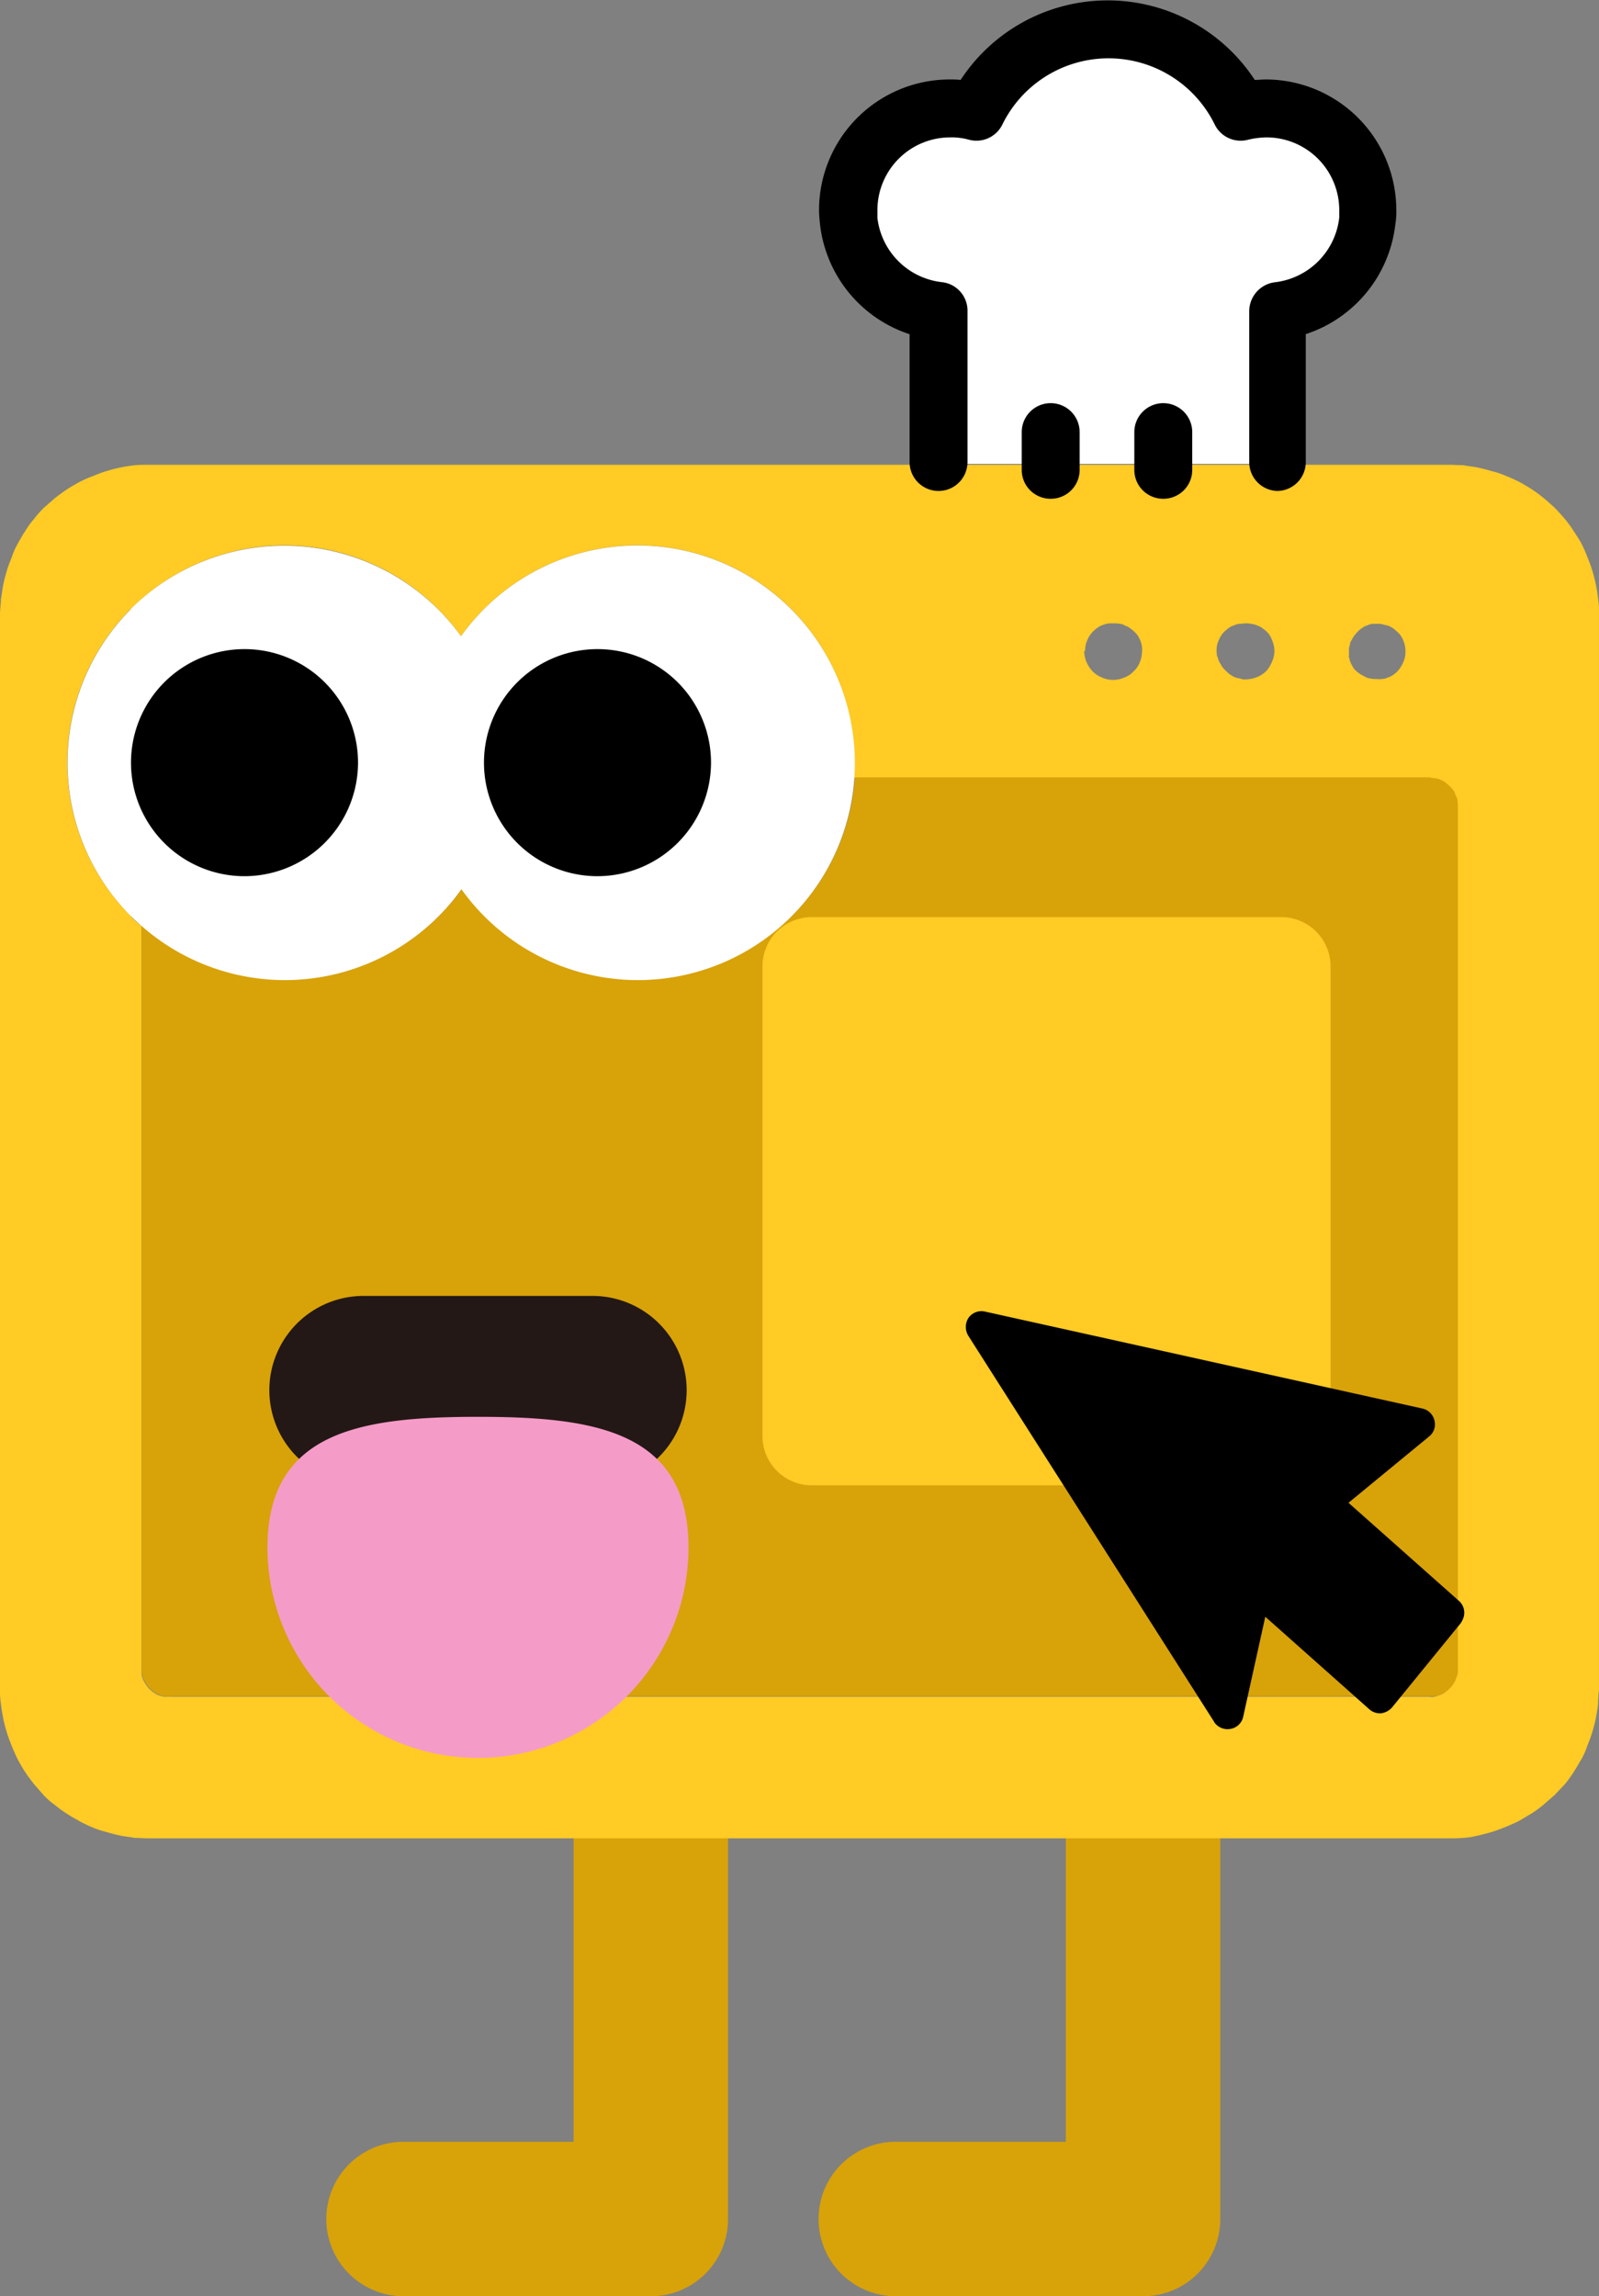 <svg xmlns="http://www.w3.org/2000/svg" width="104.475" height="150"><rect width="100%" height="100%" fill="#808080" stroke="none"/><defs><clipPath id="a"><path data-name="Rectangle 1320" fill="none" d="M0 0h104.474v150H0z"/></clipPath></defs><g data-name="Group 15903"><g data-name="Group 15902" clip-path="url(#a)"><path data-name="Path 13734" d="M42.492 150H26.366a5.045 5.045 0 110-10.09h11.111v-22.222a5.045 5.045 0 0110.09 0v27.267A5.037 5.037 0 0142.521 150z" fill="#d8a209"/><path data-name="Path 13735" d="M74.654 150H58.528a5.045 5.045 0 110-10.09h11.111v-22.222a5.045 5.045 0 0110.09 0v27.267A5.037 5.037 0 0174.684 150z" fill="#d8a209"/><path data-name="Path 13736" d="M44.024 104.415a9.4 9.4 0 119.4-9.4 9.394 9.394 0 01-9.4 9.4z" fill="#f59bc8"/><path data-name="Path 13737" d="M0 40.06v70.27a5.166 5.166 0 00.06.961c.03.33.09.631.15.961.06.3.15.631.24.931s.21.6.33.9.24.571.39.871c.15.27.3.541.48.811s.36.51.571.781l.631.721a4.716 4.716 0 00.721.631 7.434 7.434 0 00.781.571c.27.18.541.33.811.48a7.782 7.782 0 00.871.42 5.284 5.284 0 00.9.3c.3.09.631.18.931.24s.631.09.931.15c.3 0 .631.03.961.03h84.896c.3 0 .631 0 .961-.03a5.01 5.01 0 00.931-.15c.3-.06.631-.15.931-.24s.6-.21.9-.33.571-.24.871-.39c.27-.15.541-.33.811-.48a7.435 7.435 0 00.781-.571l.721-.631c.24-.24.45-.48.661-.691a7.436 7.436 0 00.571-.781c.18-.27.33-.541.511-.841a4.539 4.539 0 00.39-.871c.12-.3.24-.6.33-.9s.18-.631.24-.931c.06-.33.12-.631.15-.961 0-.33.03-.631.06-.961V40.06a5.328 5.328 0 00-.06-.961 10.014 10.014 0 00-.39-1.862c-.09-.3-.21-.6-.33-.9a7.656 7.656 0 00-.39-.871c-.15-.27-.33-.541-.511-.811a7.436 7.436 0 00-.571-.781c-.21-.24-.42-.48-.661-.721-.24-.21-.48-.45-.721-.631a7.437 7.437 0 00-.781-.571c-.27-.18-.541-.33-.811-.48-.3-.15-.571-.27-.871-.39a5.285 5.285 0 00-.9-.3c-.3-.09-.631-.18-.931-.24s-.631-.09-.931-.15c-.3 0-.631-.03-.961-.03H9.76c-.3 0-.631 0-.961.03a10.014 10.014 0 00-1.862.39c-.3.09-.6.21-.9.33a7.656 7.656 0 00-.871.39c-.27.15-.541.3-.811.48s-.511.36-.781.571l-.721.631a6.766 6.766 0 00-.631.721 5.231 5.231 0 00-.571.781c-.18.27-.33.541-.48.811a4.538 4.538 0 00-.39.871c-.12.3-.24.6-.33.9s-.18.631-.24.931-.09.631-.15.931c0 .33-.06.631-.06.961zm8.559 19.79A14.185 14.185 0 1130.12 41.561a13.8 13.8 0 011.5-1.772A14.179 14.179 0 0155.8 50.81h37.563a3.5 3.5 0 01.691.15 3.276 3.276 0 01.33.18c.09.09.18.15.27.24s.15.18.24.27a1.11 1.11 0 01.15.33 1.464 1.464 0 01.12.33c0 .12.03.24.03.36v56.639a.854.854 0 01-.12.36c-.06.12-.09.21-.15.33a2.625 2.625 0 01-.24.3c-.09.09-.18.15-.27.24a.9.9 0 01-.33.18 1.693 1.693 0 01-.36.12 1.448 1.448 0 01-.36 0H10.751a1.584 1.584 0 01-.36-.09 1.165 1.165 0 01-.33-.18 2.1 2.1 0 01-.3-.24 2.627 2.627 0 01-.24-.3 3.275 3.275 0 01-.18-.33 1.584 1.584 0 01-.09-.36V60.51c-.24-.21-.48-.42-.691-.631zM70.9 42.522a1.557 1.557 0 01.15-.721 1.675 1.675 0 01.42-.6 2.626 2.626 0 01.3-.24 1.609 1.609 0 01.33-.15 1.584 1.584 0 01.36-.09h.36a1.462 1.462 0 01.36.03.63.63 0 01.33.12.939.939 0 01.3.15 2.1 2.1 0 01.3.24 1.492 1.492 0 01.39.571 1.524 1.524 0 01.12.721 2.064 2.064 0 01-.15.721 1.675 1.675 0 01-.42.6 1.6 1.6 0 01-.6.39 1.8 1.8 0 01-1.441 0 1.789 1.789 0 01-.631-.42 2.073 2.073 0 01-.39-.6 1.933 1.933 0 01-.15-.721zm8.619.36s-.03-.24-.03-.36a1.557 1.557 0 01.15-.721 1.6 1.6 0 01.39-.571 2.625 2.625 0 01.3-.24 1.11 1.11 0 01.33-.15.8.8 0 01.36-.09c.12 0 .24-.03.36-.03a1.462 1.462 0 01.36.03 1.584 1.584 0 01.36.09 3.523 3.523 0 01.33.15c.09.09.21.15.3.24a1.4 1.4 0 01.39.6 1.907 1.907 0 01.15.691 1.781 1.781 0 01-.15.691 2.455 2.455 0 01-.36.6 1.789 1.789 0 01-.631.42 2.091 2.091 0 01-.751.15.762.762 0 01-.36-.06 1.584 1.584 0 01-.36-.09 2.64 2.64 0 01-.3-.18 2.183 2.183 0 01-.27-.24 1.943 1.943 0 01-.24-.27c-.06-.09-.12-.21-.18-.3a1.693 1.693 0 01-.12-.36zm8.619-.03v-.36a.762.762 0 01.06-.36.63.63 0 01.12-.33 2.642 2.642 0 01.18-.3c.09-.09.15-.18.24-.27a2.627 2.627 0 01.3-.24 1.11 1.11 0 01.33-.15.783.783 0 01.33-.09h.36a.762.762 0 01.36.06 1.584 1.584 0 01.36.09 2.64 2.64 0 01.3.18c.09.09.18.15.27.24a1.423 1.423 0 01.36.571 1.712 1.712 0 01.12.661 1.557 1.557 0 01-.15.721 2.073 2.073 0 01-.39.6 2.627 2.627 0 01-.3.24 1.11 1.11 0 01-.33.15.8.8 0 01-.36.09 1.692 1.692 0 01-.39 0 1.462 1.462 0 01-.36-.03.854.854 0 01-.36-.12 3.276 3.276 0 01-.33-.18 2.627 2.627 0 01-.3-.24 1.079 1.079 0 01-.21-.3 1.609 1.609 0 01-.15-.33c-.03-.12-.06-.24-.09-.33z" fill="#ffcb24"/><path data-name="Path 13738" d="M8.558 39.79a14.21 14.21 0 000 20.06c.24.21.45.42.691.631v-7.805a2.049 2.049 0 01.03-.36.854.854 0 01.12-.36 1.11 1.11 0 01.15-.33c.09-.09.15-.18.24-.27s.18-.15.27-.24a1.11 1.11 0 01.33-.15 1.693 1.693 0 01.36-.12c.12 0 .24-.03.36-.03h5.826a8.391 8.391 0 011.021-1.291 7.324 7.324 0 019.52-.781 14.5 14.5 0 012.613-7.177 13.8 13.8 0 00-1.5-1.772 14.21 14.21 0 00-20.06 0z" fill="#fff"/><path data-name="Path 13739" d="M9.279 52.312s-.03.24-.03.36v7.809a14.162 14.162 0 0019.219-.48 7.406 7.406 0 01-11.499-9.19h-5.828a2.048 2.048 0 00-.36.03.854.854 0 00-.36.12 1.11 1.11 0 00-.33.15c-.09.09-.18.15-.27.24s-.15.18-.24.27a1.11 1.11 0 00-.15.33 1.693 1.693 0 00-.12.36z" fill="#fff"/><path data-name="Path 13740" d="M9.249 60.481v48.468a2.048 2.048 0 00.03.36 1.584 1.584 0 00.09.36 3.274 3.274 0 00.18.33 2.1 2.1 0 00.24.3 2.626 2.626 0 00.3.24 1.165 1.165 0 00.33.18.8.8 0 00.36.09 1.692 1.692 0 00.39 0h82.615a.854.854 0 00.36-.12.9.9 0 00.33-.18 1.942 1.942 0 00.27-.24 2.626 2.626 0 00.24-.3 1.11 1.11 0 00.15-.33 1.693 1.693 0 00.12-.36V52.643a2.049 2.049 0 00-.03-.36.63.63 0 00-.12-.33 1.11 1.11 0 00-.15-.33 2.184 2.184 0 00-.24-.27c-.09-.09-.18-.15-.27-.24a3.276 3.276 0 00-.33-.18 1.354 1.354 0 00-.33-.09 1.507 1.507 0 01-.36-.06H55.856a14.18 14.18 0 01-3.964 8.888c-.03.06-.09.09-.15.15a14.179 14.179 0 01-21.562-1.772 13.8 13.8 0 01-1.5 1.772l-.15.15a14.132 14.132 0 01-19.219.48z" fill="#d8a209"/><path data-name="Path 13741" d="M53.03 59.91h30.694a3.217 3.217 0 013.213 3.213v30.691a3.217 3.217 0 01-3.213 3.213H53.03a3.217 3.217 0 01-3.213-3.213V63.123a3.217 3.217 0 013.213-3.213z" fill="#ffcb24"/><path data-name="Path 13742" d="M27.507 48.708a7.807 7.807 0 01.961.781 6.894 6.894 0 011.021 1.291h3.213a13.993 13.993 0 00-2.613-9.249 14.5 14.5 0 00-2.612 7.177z" fill="#fff"/><path data-name="Path 13743" d="M28.468 60l.15-.15a14.183 14.183 0 001.5-1.772 1.054 1.054 0 01-.15-.24 6.889 6.889 0 01-1.5 2.132z" fill="#fff"/><path data-name="Path 13744" d="M32.733 50.811H29.52a7.327 7.327 0 01.45 7.027 1.053 1.053 0 01.15.24 14.246 14.246 0 002.613-7.267z" fill="#fff"/><path data-name="Path 13745" d="M31.622 39.79a14.183 14.183 0 00-1.5 1.772 14.163 14.163 0 012.613 9.249h7.325a7.17 7.17 0 011.23-1.651 7.377 7.377 0 0110.48 0 5.931 5.931 0 011.231 1.652h2.793A14.179 14.179 0 0031.621 39.79z" fill="#fff"/><path data-name="Path 13746" d="M55.465 14.414c0 .24-.03.45-.03.661a6.664 6.664 0 005.916 6.607V20.3a6.674 6.674 0 01-5.886-5.916z" fill="#fff"/><path data-name="Path 13747" d="M68.648 30.3h14.865v-10a6.644 6.644 0 005.856-5.916 6.624 6.624 0 00-6.607-5.976 6.725 6.725 0 00-1.712.24 9.6 9.6 0 00-17.267 0 6.543 6.543 0 00-1.712-.24 6.646 6.646 0 00-6.607 5.976A6.674 6.674 0 0061.35 20.3v10z" fill="#fff"/><path data-name="Path 13748" d="M51.772 59.64l.06.06a14.023 14.023 0 003.964-8.889h-2.793a7.389 7.389 0 01-1.231 8.829z" fill="#fff"/><path data-name="Path 13749" d="M83.514 20.3v1.381a6.664 6.664 0 005.916-6.607 4.65 4.65 0 00-.026-.66 6.672 6.672 0 01-5.856 5.916z" fill="#fff"/><path data-name="Path 13750" d="M41.682 64.024A14.174 14.174 0 1155.856 49.85a14.181 14.181 0 01-14.174 14.174z" fill="#fff"/><path data-name="Path 13751" d="M18.618 64.024A14.174 14.174 0 1132.792 49.85a14.181 14.181 0 01-14.174 14.174z" fill="#fff"/><path data-name="Path 13752" d="M15.976 57.237a7.417 7.417 0 117.417-7.417 7.433 7.433 0 01-7.417 7.417z"/><path data-name="Path 13753" d="M39.039 57.237a7.417 7.417 0 117.417-7.417 7.433 7.433 0 01-7.417 7.417z"/><path data-name="Path 13754" d="M83.514 32.072a1.884 1.884 0 01-1.892-1.892v-9.85a1.912 1.912 0 011.682-1.892 4.788 4.788 0 004.2-4.234v-.484a4.755 4.755 0 00-4.745-4.745 5.481 5.481 0 00-1.2.15 1.886 1.886 0 01-2.192-.991 7.726 7.726 0 00-13.874 0 1.886 1.886 0 01-2.192.991 4.2 4.2 0 00-1.231-.15 4.755 4.755 0 00-4.742 4.745v.511a4.786 4.786 0 004.2 4.2 1.869 1.869 0 011.686 1.899v9.85a1.892 1.892 0 11-3.784 0v-8.348a8.57 8.57 0 01-5.856-7.212c-.03-.3-.06-.6-.06-.9a8.542 8.542 0 018.529-8.529 5.786 5.786 0 01.721.03 11.485 11.485 0 0119.219 0c.24 0 .48-.03.721-.03a8.542 8.542 0 018.528 8.529 4.545 4.545 0 01-.06.9 8.57 8.57 0 01-5.856 7.207v8.353a1.884 1.884 0 01-1.892 1.892z"/><path data-name="Path 13755" d="M76.006 32.582a1.884 1.884 0 01-1.892-1.892v-2.462a1.892 1.892 0 113.784 0v2.462a1.884 1.884 0 01-1.892 1.892z"/><path data-name="Path 13756" d="M68.649 32.582a1.884 1.884 0 01-1.892-1.892v-2.462a1.892 1.892 0 113.784 0v2.462a1.884 1.884 0 01-1.892 1.892z"/><path data-name="Path 13757" d="M23.754 84.655h14.955a6.156 6.156 0 110 12.312H23.754a6.156 6.156 0 110-12.312z" fill="#231815"/><g data-name="Group 15900"><path data-name="Path 13758" d="M17.477 101.082a13.754 13.754 0 1027.508 0c0-7.6-6.156-8.529-13.754-8.529s-13.754.931-13.754 8.529z" fill="#f59bc8"/></g><g data-name="Group 15901"><path data-name="Path 13759" d="M79.339 112.493L63.273 87.268a1.1 1.1 0 010-1.171 1.034 1.034 0 011.081-.42l28.589 6.336a1.037 1.037 0 01.781.781 1.006 1.006 0 01-.36 1.051l-5.256 4.324 7.207 6.4a1.036 1.036 0 01.33 1.021 1.522 1.522 0 01-.21.45l-4.475 5.489a1.15 1.15 0 01-.721.39 1.04 1.04 0 01-.781-.27l-6.787-6.036-1.44 6.516a1.022 1.022 0 01-.841.811 1.053 1.053 0 01-1.081-.48z"/></g></g></g></svg>